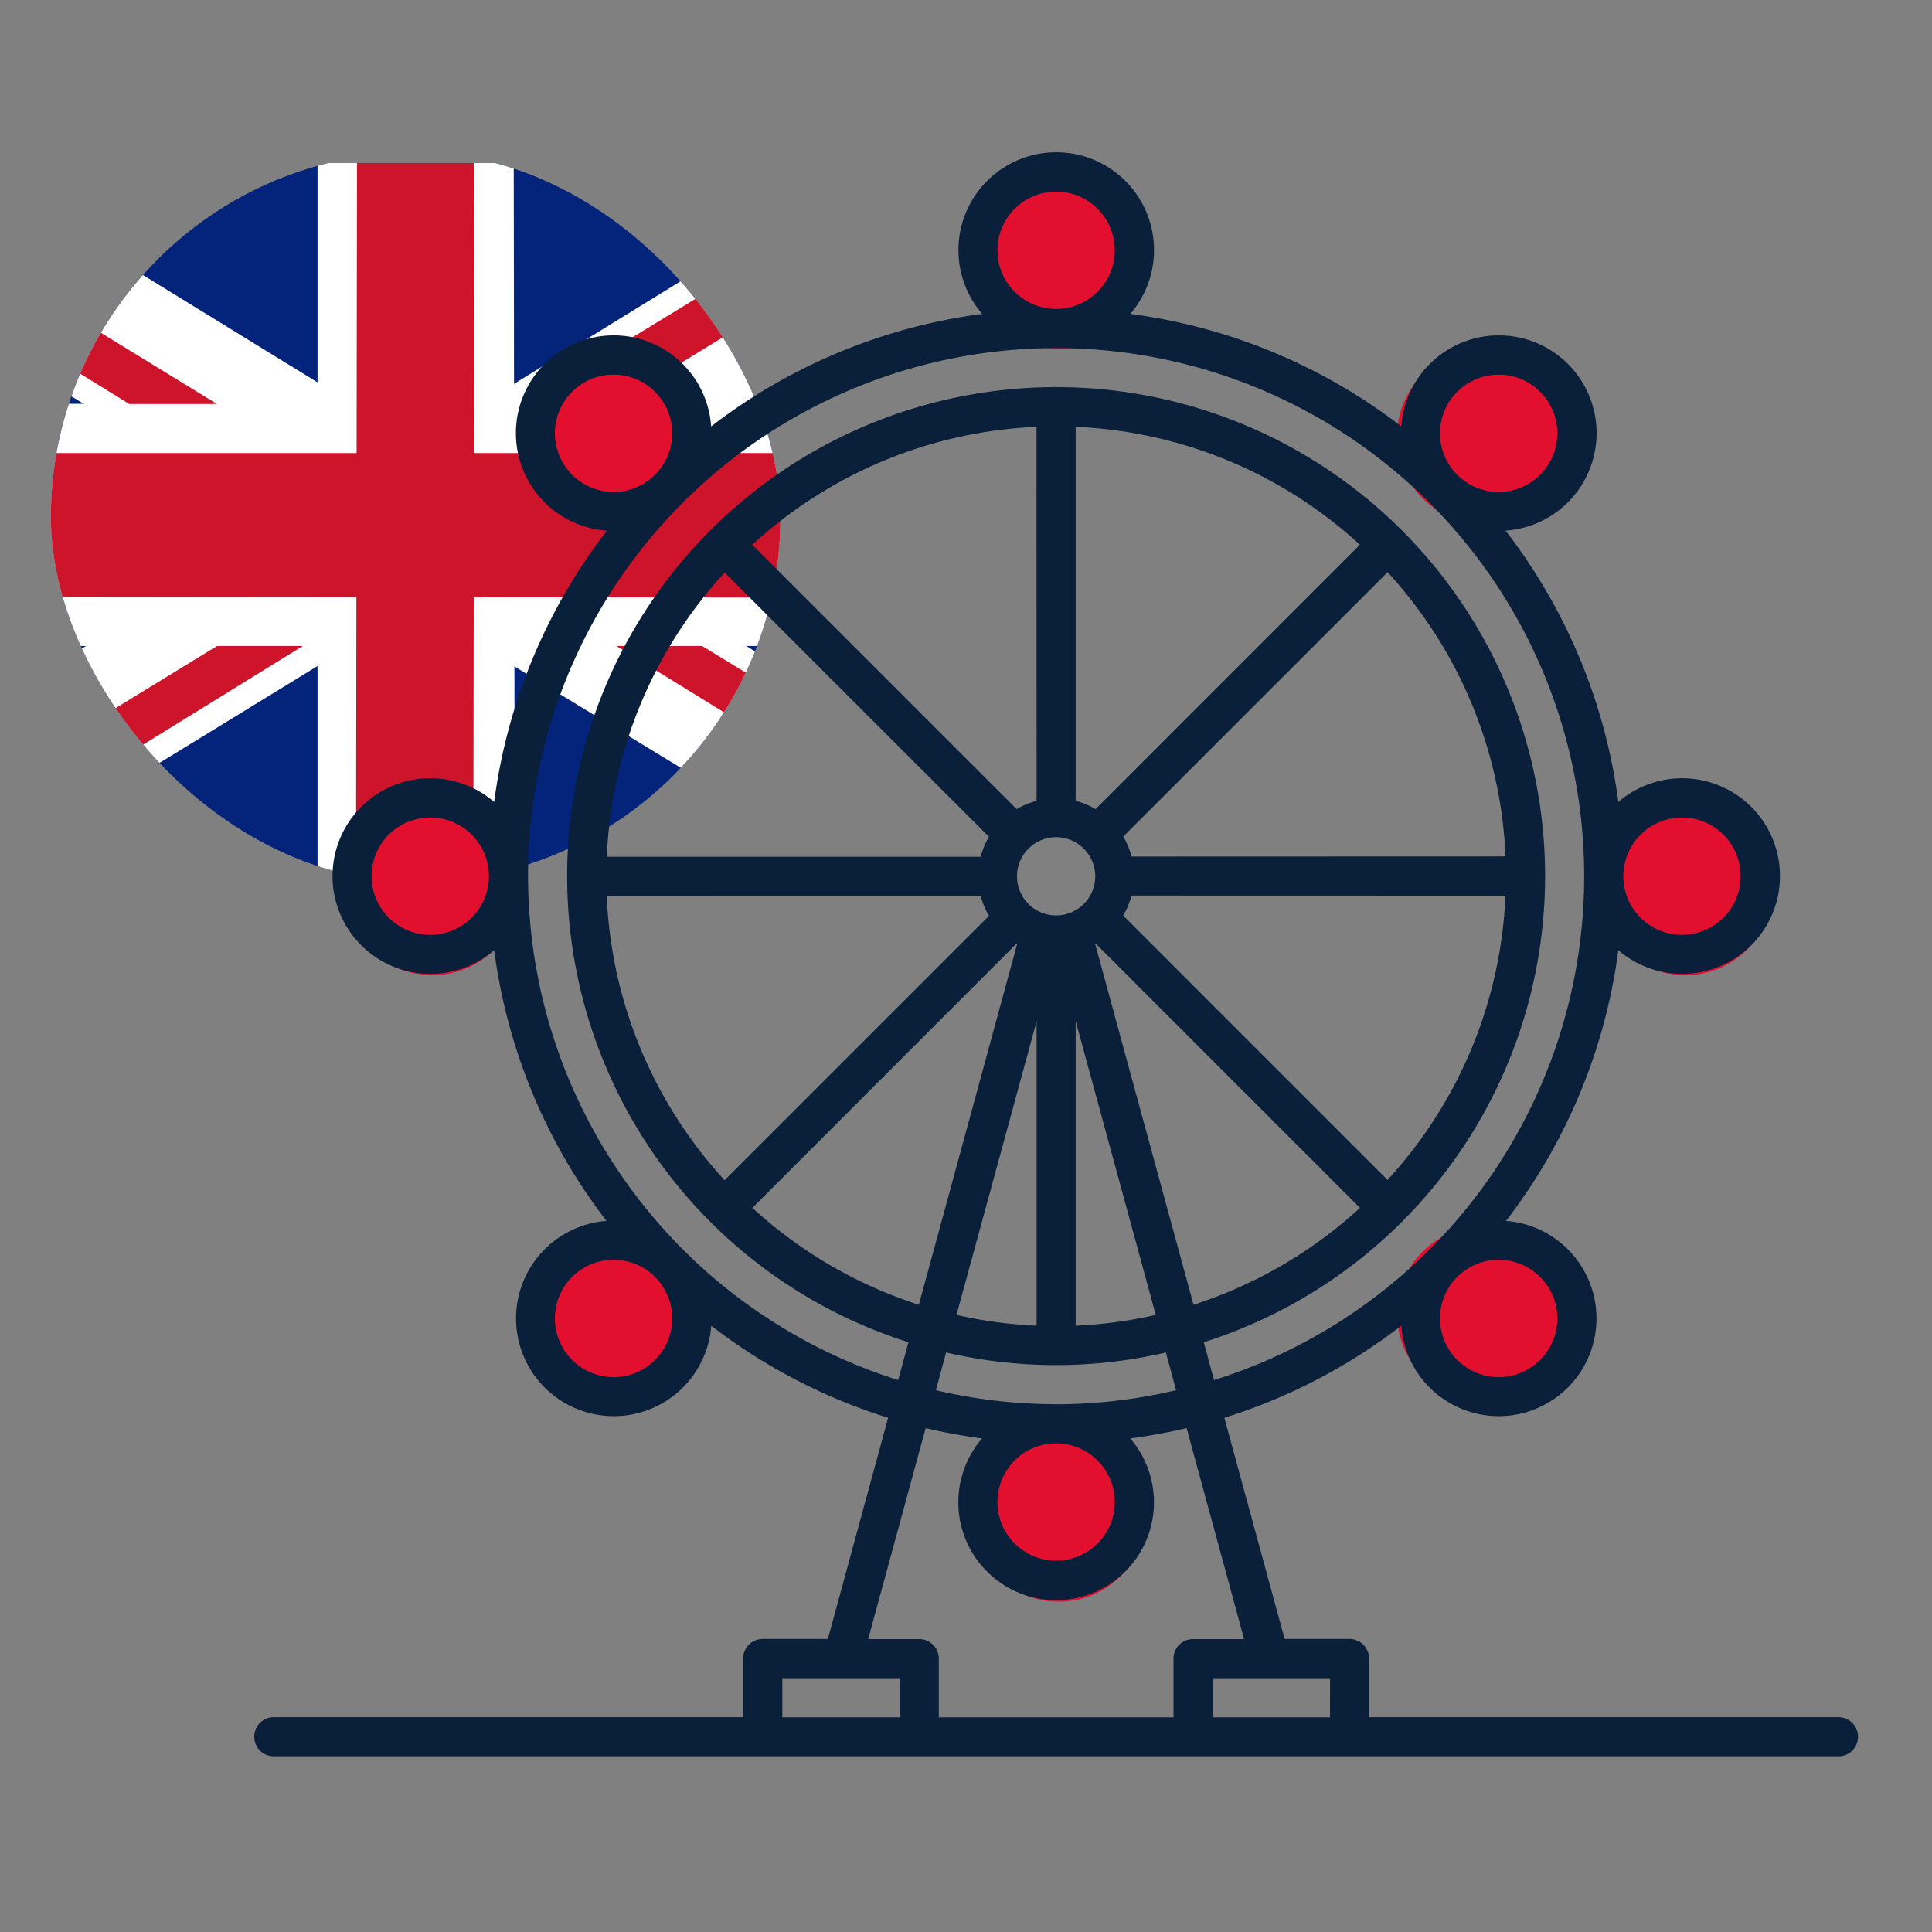 <svg xmlns="http://www.w3.org/2000/svg" xmlns:xlink="http://www.w3.org/1999/xlink" width="76" height="76" viewBox="0 0 76 76"><rect x="0" y="0" width="76" height="76" fill="#808080" stroke="none"/><defs><style>.a{fill:#fff;}.b{fill:none;}.c{clip-path:url(#a);}.d{fill:#04247b;}.e{fill:#ce142a;}.f{fill:#e2102e;}.g{fill:#091f3a;}</style><clipPath id="a"><rect class="a" width="28.7" height="28.7" rx="14.35" transform="translate(1972 403)"/></clipPath></defs><g transform="translate(-171 -1238)"><g transform="translate(171 1238)"><rect class="b" width="76" height="76"/></g><g transform="translate(2 0)"><g class="c" transform="translate(-1801 841)"><g transform="translate(1963.08 403.388)"><rect class="d" width="46.541" height="28.466" transform="translate(0 0.024)"/><path class="a" d="M322.043,258.431l-14.176,8.73-27.111,16.606v3.154h5.256L327.3,261.61v-3.155l-.843-.024Z" transform="translate(-280.756 -258.431)"/><path class="a" d="M327.3,283.785l-41.168-25.312h-5.372v3.249l41.363,25.217H327.3Z" transform="translate(-280.756 -258.448)"/><path class="a" d="M327.3,284.278H280.756V274.74l46.541.048Z" transform="translate(-280.756 -265.253)"/><path class="a" d="M314.123,258.473v28.466h7.757l-.039-28.466Z" transform="translate(-294.712 -258.448)"/><path class="e" d="M327.3,278.088H280.756v5.646l46.541.047Z" transform="translate(-280.756 -266.653)"/><path class="e" d="M343.582,258.431l-15.593,9.521h3.569l15.494-9.5-.844-.024Z" transform="translate(-300.511 -258.431)"/><path class="e" d="M321.377,258.473l-.039,28.466h-4.615l.039-28.466Z" transform="translate(-295.799 -258.448)"/><path class="e" d="M280.756,258.473l15.456,9.48-3.452,0-12-7.414Z" transform="translate(-280.756 -258.448)"/><path class="e" d="M280.756,300.6l15.456-9.465h3.374L284.266,300.6Z" transform="translate(-280.756 -272.11)"/><path class="e" d="M334.324,291.135,349.7,300.6v-2.158l-12-7.306Z" transform="translate(-303.16 -272.11)"/></g></g><g transform="translate(-274.396 999.83)"><circle class="f" cx="3.45" cy="3.45" r="3.45" transform="translate(463.849 251.889)"/><circle class="f" cx="3.45" cy="3.45" r="3.45" transform="translate(456.949 269.633)"/><circle class="f" cx="3.45" cy="3.45" r="3.45" transform="translate(463.849 286.391)"/><circle class="f" cx="3.45" cy="3.45" r="3.45" transform="translate(481.593 294.277)"/><circle class="f" cx="3.45" cy="3.45" r="3.45" transform="translate(498.352 286.391)"/><circle class="f" cx="3.45" cy="3.45" r="3.45" transform="translate(506.238 269.633)"/><circle class="f" cx="3.45" cy="3.45" r="3.45" transform="translate(498.352 251.889)"/><circle class="f" cx="3.45" cy="3.45" r="3.45" transform="translate(481.593 244.988)"/><g transform="translate(453.396 244.17)"><path class="g" d="M515.717,305.721H497.251v-2.308a.77.77,0,0,0-.77-.77H493.93l-2.371-8.7a22.262,22.262,0,0,0,6.959-3.621,3.845,3.845,0,1,0,4.12-4.123,22.19,22.19,0,0,0,4.419-10.652,3.847,3.847,0,1,0,0-5.829,22.2,22.2,0,0,0-4.436-10.674,3.845,3.845,0,1,0-4.1-4.1,22.192,22.192,0,0,0-10.661-4.425,3.847,3.847,0,1,0-5.828,0,22.192,22.192,0,0,0-10.661,4.425,3.845,3.845,0,1,0-4.1,4.1,22.2,22.2,0,0,0-4.436,10.674,3.847,3.847,0,1,0,0,5.829,22.2,22.2,0,0,0,4.419,10.652,3.845,3.845,0,1,0,4.121,4.123,22.256,22.256,0,0,0,6.958,3.621l-2.371,8.7H473.4a.77.77,0,0,0-.77.77v2.308H454.166a.769.769,0,1,0,0,1.539h61.551a.769.769,0,0,0,0-1.539Zm-6.155-35.392a2.308,2.308,0,1,1-2.309,2.308A2.311,2.311,0,0,1,509.562,270.33Zm-49.242,4.616a2.308,2.308,0,1,1,2.309-2.309A2.312,2.312,0,0,1,460.32,274.946Zm44.338,15.091a2.308,2.308,0,1,1-2.309-2.309A2.312,2.312,0,0,1,504.659,290.037Zm-2.309-37.129a2.308,2.308,0,1,1-2.308,2.308A2.312,2.312,0,0,1,502.35,252.908Zm-17.409-7.2a2.308,2.308,0,1,1-2.308,2.309A2.312,2.312,0,0,1,484.941,245.709Zm-19.717,9.507a2.308,2.308,0,1,1,2.308,2.309A2.311,2.311,0,0,1,465.224,255.216Zm2.308,37.129a2.308,2.308,0,1,1,2.309-2.308A2.311,2.311,0,0,1,467.532,292.345Zm-3.364-19.708a20.773,20.773,0,1,1,26.987,19.824l-.405-1.488a19.235,19.235,0,1,0-11.616,0l-.405,1.488A20.811,20.811,0,0,1,464.168,272.637Zm20.773,20.774a20.713,20.713,0,0,1-4.728-.55l.4-1.485a19.1,19.1,0,0,0,8.647,0l.4,1.485A20.706,20.706,0,0,1,484.941,293.412Zm2.309,3.846a2.308,2.308,0,1,1-2.309-2.308A2.312,2.312,0,0,1,487.25,297.258Zm.659-25.39a3.016,3.016,0,0,0-.327-.786l10.4-10.4a17.626,17.626,0,0,1,4.639,11.181Zm14.709,1.539a17.626,17.626,0,0,1-4.639,11.181l-10.4-10.4a3,3,0,0,0,.327-.785ZM486.494,270a3.063,3.063,0,0,0-.783-.326V254.961a17.628,17.628,0,0,1,11.181,4.638Zm-.014,2.642a1.539,1.539,0,1,1-1.539-1.539A1.541,1.541,0,0,1,486.48,272.637Zm2.38,17.254a17.624,17.624,0,0,1-3.149.423V278.34Zm-4.687-11.551v11.974a17.635,17.635,0,0,1-3.15-.423Zm0-8.671a3.068,3.068,0,0,0-.784.326l-10.4-10.4a17.625,17.625,0,0,1,11.181-4.638Zm-1.872,1.414a3.051,3.051,0,0,0-.327.786H467.265a17.62,17.62,0,0,1,4.638-11.181Zm-.327,2.324a3.03,3.03,0,0,0,.327.785l-10.4,10.4a17.62,17.62,0,0,1-4.638-11.181Zm1.416,1.873.02.011-3.869,14.2a17.7,17.7,0,0,1-6.548-3.811Zm3.085.011.02-.011,10.4,10.4a17.7,17.7,0,0,1-6.548,3.811Zm-7.688,30.43h-4.616v-1.539h4.616Zm10.772-2.308v2.308h-9.233v-2.308a.77.77,0,0,0-.769-.77h-2.009l2.261-8.3a21.962,21.962,0,0,0,2.219.406,3.848,3.848,0,1,0,5.828,0,21.963,21.963,0,0,0,2.219-.406l2.261,8.3h-2.008A.77.77,0,0,0,489.557,303.414Zm6.155,2.308H491.1v-1.539h4.616Z" transform="translate(-453.396 -244.17)"/></g></g></g></g></svg>